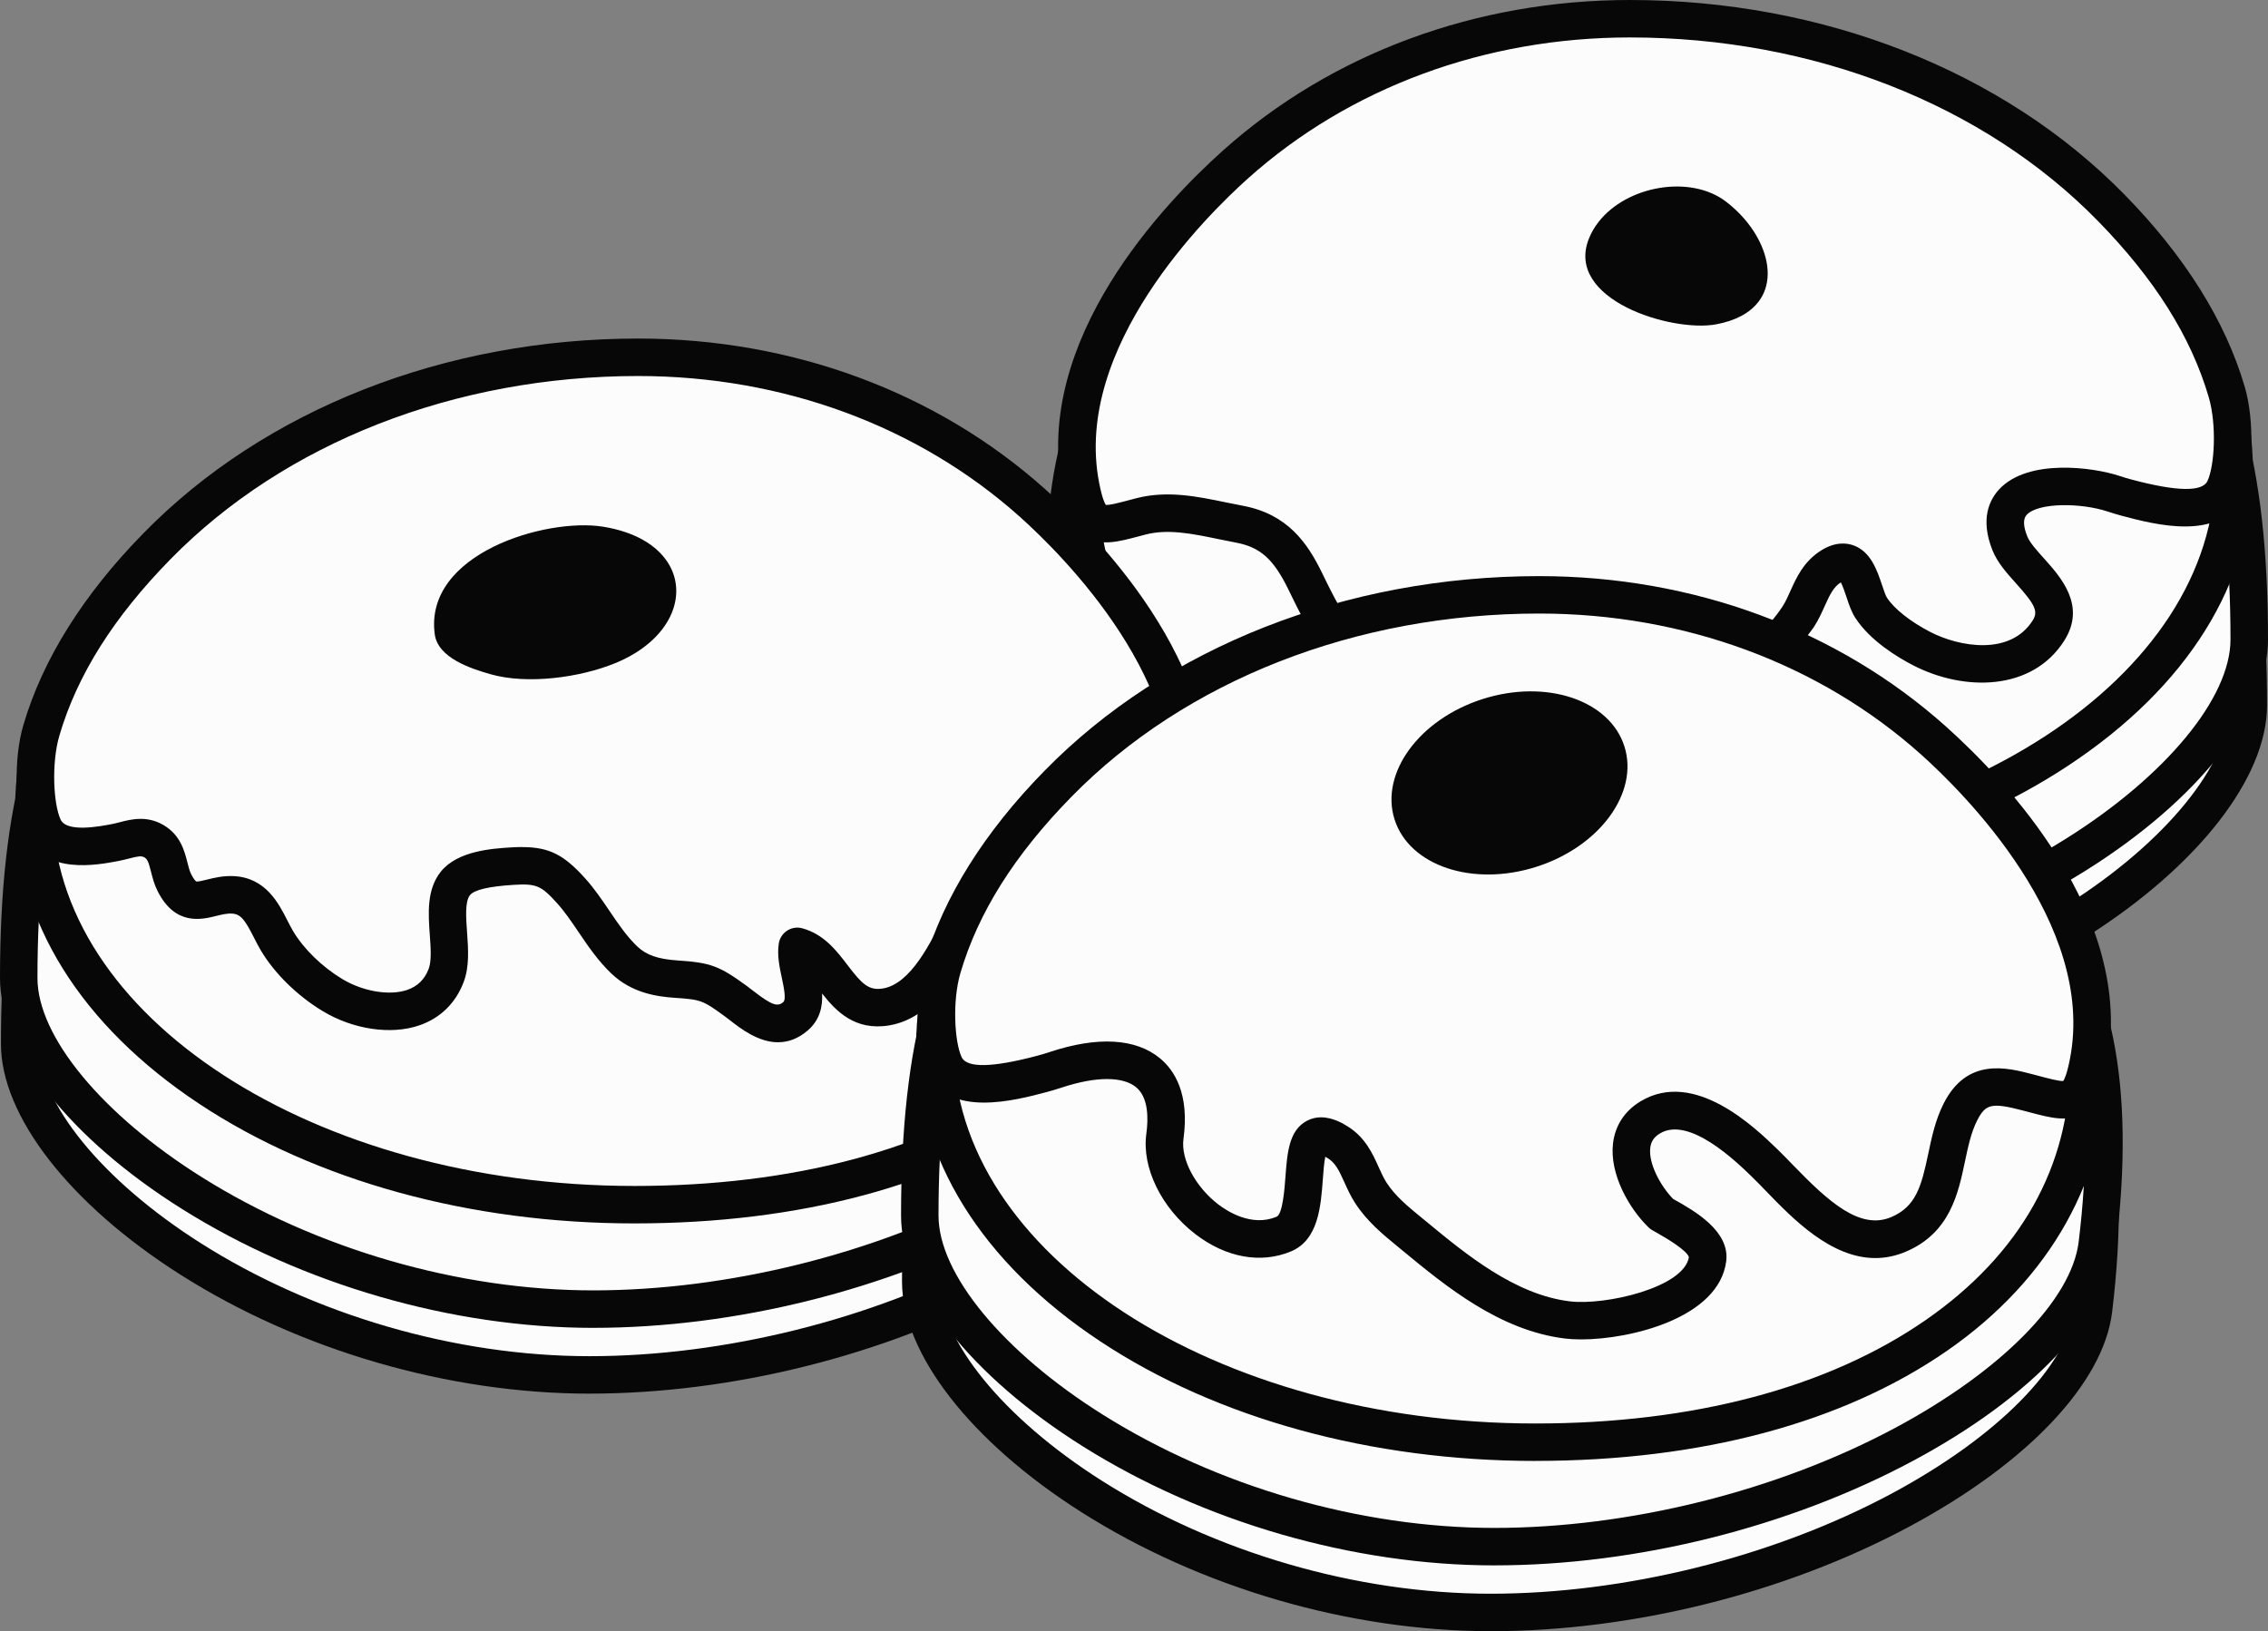 <svg id="_Слой_2" xmlns="http://www.w3.org/2000/svg" width="1080" height="776.82" viewBox="0 0 1080 776.82"><rect x="0" y="0" width="1080" height="776.82" fill="#808080" stroke="none"/><g id="Religion11_543594680"><g id="Religion11_543594680-2"><g><g><path d="M512.15 349.41c7.57 62.35 142.23 144.12 287.12 144.12s271.35-94.83 271.35-157.64c0-229.7-116.33-191.41-261.22-191.41s-326.53-36.03-297.25 204.92z" fill="#fcfcfc"/><path d="M799.27 502.46c-67.62.0-140.25-18.13-199.27-49.74-56.45-30.23-92.6-68.46-96.71-102.23h0c-9.37-77.09 1.67-131.68 33.74-166.89 48.96-53.75 136.85-51.32 221.84-48.97 16.76.46 34.09.94 50.54.94 18.62.0 36.8-.64 54.38-1.26 69.23-2.43 129.02-4.53 168.84 33.92 32.01 30.9 46.92 84.18 46.92 167.68.0 34.33-32.76 76.44-85.48 109.9-56.73 36.01-127.73 56.65-194.79 56.65zM706.7 151.51c-63.13.0-122.27 6.56-156.48 44.11-28.36 31.14-37.92 81.1-29.22 152.72h0c3.35 27.6 36.85 61.57 87.42 88.65 56.51 30.27 126.07 47.62 190.84 47.62s131.28-19.64 185.23-53.88c46.9-29.76 77.2-66.99 77.2-94.84.0-77.25-13.56-127.9-41.46-154.84-34.37-33.19-90.65-31.21-155.82-28.92-17.74.62-36.08 1.27-55.01 1.27-16.69.0-34.15-.48-51.03-.95-17.23-.48-34.61-.96-51.67-.96z" fill="#070707"/></g><g><path d="M510.35 318.09c7.57 62.35 142.23 144.12 287.12 144.12s273.61-94.83 273.61-157.63c0-229.7-118.58-191.41-263.47-191.41s-326.53-36.03-297.25 204.92z" fill="#fcfcfc"/><path d="M797.47 471.13c-67.62.0-140.25-18.13-199.27-49.74-56.45-30.24-92.61-68.45-96.71-102.23-9.37-77.09 1.67-131.68 33.74-166.89 48.96-53.75 136.84-51.32 221.84-48.97 16.76.46 34.09.94 50.53.94 18.59.0 36.79-.64 54.4-1.25 70.04-2.45 130.52-4.57 170.87 34.39 32.15 31.05 47.13 84.18 47.13 167.2.0 34.27-33.2 76.39-86.65 109.93C936 450.5 864.6 471.14 797.47 471.14zm-92.57-350.95c-63.13.0-122.28 6.56-156.48 44.11-28.36 31.14-37.92 81.1-29.22 152.72h0c3.35 27.6 36.85 61.57 87.42 88.65 56.51 30.27 126.07 47.62 190.84 47.62s131.81-19.65 186.39-53.9c47.56-29.84 78.29-67.06 78.29-94.81.0-76.79-13.63-127.28-41.68-154.36-34.9-33.7-91.87-31.7-157.85-29.39-17.76.62-36.12 1.26-55.02 1.26-16.69.0-34.15-.48-51.03-.95-17.23-.48-34.6-.96-51.67-.96z" fill="#070707"/></g><g><path d="M514.41 232.32c0 104.47 105.52 180.15 263.47 180.15s285.99-84.69 285.99-189.16S935.83 9.38 777.88 9.38 514.41 127.85 514.41 232.32z" fill="#fcfcfc"/><path d="M777.88 421.39c-78.73.0-146.52-18.15-196.05-52.49-49.23-34.13-76.34-82.64-76.34-136.58.0-27.07 6.86-55.69 19.83-82.76 12.98-27.09 32.18-52.82 55.54-74.43C632.9 26.97 702.87.45 777.88.45s150.19 24.75 207.72 69.68c55.41 43.28 87.2 99.11 87.2 153.18s-31.17 103.77-87.77 141.2c-55.46 36.68-129.03 56.88-207.15 56.88zm0-403.09c-70.51.0-136.18 24.83-184.91 69.92-43.61 40.35-69.64 94.22-69.64 144.1s23.74 90.77 68.67 121.92c46.53 32.26 110.81 49.31 185.88 49.31 152.78.0 277.07-80.85 277.07-180.24.0-48.53-29.28-99.23-80.33-139.11-54.41-42.5-124.27-65.9-196.73-65.9z" fill="#070707"/></g><g><path d="M514.6 231.47c4.27 22.11 9.65 19.45 28.52 14.5 15.53-4.07 31.43.76 46.99 3.65 16.41 3.05 24.31 12.58 31.46 27.25 7.18 14.76 18.23 38.45 36.58 41.44 22.18 3.61 24.76-24.1 42.19-28.86 1.63 10.4-7.95 25.67.83 33.27 10.37 8.97 21.3-1.97 28.43-7.17 8.94-6.52 18.31-16.4 28.99-19.45 11.34-3.23 24.8-1.57 35.23 4.16 9.17 5.04 18.13 23.44 29.73 22.72 9.77-.6 27.88-21.73 32.77-29.32 5.34-8.28 6.63-18.37 15.68-23.99 13.33-8.29 14.45 12.66 18.96 19.67 5.24 8.13 15.71 15.2 24.19 19.57 19.16 9.88 47.31 11.93 60.33-8.66 10.43-16.49-13.18-28.4-18.42-41.54-12.34-30.98 30.98-29.71 49.4-23.59 2.07.69 4.15 1.31 6.26 1.87 13.69 3.64 39.85 10.35 46.57-4.21 4.6-9.96 5.21-31.96 1.05-46.17-9.86-33.6-30.59-62.76-55.09-87.77-59.15-60.4-145.36-89.95-229.12-89.95-68.49.0-136.47 23.48-187.78 69.39-41.01 36.7-84.94 95.2-73.74 153.15z" fill="#fcfcfc"/><path d="M709.47 335.13c-4.57.0-9.38-1.53-14.14-5.66-5.78-5.01-7.08-11.39-6.8-17.57-6.52 8.33-15.57 17.87-31.82 15.22-22.42-3.65-34.55-28.61-42.58-45.13l-.59-1.21c-7.1-14.57-13.42-20.22-25.07-22.39-2.81-.52-5.63-1.11-8.36-1.67-12.31-2.55-23.94-4.95-34.73-2.12l-2.72.72c-10.26 2.73-18.37 4.88-25.55.37-6.54-4.1-9.24-11.98-11.28-22.54h0c-13.82-71.55 48.93-136.77 76.56-161.49C634.03 25.45 702.83.0 776.12.0c92.01.0 177.85 33.76 235.5 92.63 28.83 29.43 48.1 60.22 57.28 91.5 4.78 16.29 4.09 40.29-1.51 52.42-9.97 21.6-41.71 13.15-56.96 9.09-2.22-.59-4.5-1.27-6.77-2.03-12.72-4.22-33-4.34-38.54 1.53-1.8 1.91-1.72 5.37.24 10.29 1.18 2.96 4.61 6.77 7.92 10.46 8.07 8.97 20.26 22.53 9.74 39.15-15.32 24.22-47.8 24.28-71.97 11.82-7.27-3.74-20.51-11.67-27.6-22.67-1.82-2.82-2.96-6.22-4.16-9.82-.65-1.94-1.73-5.16-2.7-7.04-3.47 2.21-5.2 5.78-7.72 11.38-1.37 3.04-2.92 6.49-5.06 9.81-.21.32-22.5 32.33-39.73 33.39-11.45.68-19.73-8.49-26.35-15.88-2.84-3.16-6.05-6.74-8.22-7.93-8.51-4.68-19.43-5.98-28.49-3.4-5.96 1.7-12.22 6.85-18.28 11.82-2.58 2.12-5.24 4.3-7.91 6.25-.82.6-1.7 1.28-2.62 2-4.88 3.8-13.31 10.36-22.76 10.36zm-9.14-54.6c1.7.0 3.39.49 4.85 1.43 2.13 1.38 3.57 3.6 3.97 6.11.87 5.56-.31 11.09-1.45 16.44-.91 4.3-2.17 10.18-.69 11.46 2.61 2.26 5.15 1.8 14.27-5.29 1.08-.84 2.1-1.64 3.06-2.34 2.25-1.64 4.6-3.57 7.09-5.62 7.12-5.85 15.19-12.48 24.71-15.2 13.41-3.82 29.5-1.94 41.98 4.92 4.83 2.65 8.94 7.23 12.91 11.66 3.58 3.99 8.95 9.98 11.85 9.98.04.0.08.0.12.0 4.91-.83 19.85-15.99 25.82-25.25 1.41-2.19 2.56-4.74 3.78-7.45 2.82-6.28 6.34-14.1 14.69-19.29 6.64-4.13 11.99-3.57 15.3-2.38 8.27 2.98 11.25 11.85 13.64 18.98.69 2.06 1.64 4.88 2.24 5.83 3.48 5.4 11.25 11.56 20.77 16.47 13.71 7.07 37.99 11.44 48.7-5.5 2.71-4.28 1.3-7.42-7.93-17.68-4.36-4.85-8.88-9.87-11.23-15.79-5.92-14.87-1.45-24.05 3.35-29.14 13.68-14.5 44.41-10.45 57.15-6.23 1.93.64 3.86 1.22 5.74 1.72 21.56 5.74 33.73 5.97 36.17.68 3.41-7.38 4.43-26.83.59-39.91-8.46-28.85-25.77-56.33-52.9-84.04-54.32-55.46-135.5-87.27-222.75-87.27-68.89.0-133.47 23.84-181.83 67.12-19.78 17.7-83.35 80.47-70.93 144.81h0c1.46 7.58 2.72 9.99 3.22 10.7 1.9.16 7.2-1.25 11.51-2.4l2.77-.73c14.84-3.89 29.09-.94 42.88 1.91 2.77.57 5.38 1.11 8.01 1.6 21.46 3.99 30.88 17.8 37.85 32.12l.6 1.23c6.42 13.2 16.11 33.15 29.39 35.31 6.79 1.1 10-2.16 16.79-11.06 5.28-6.93 11.27-14.78 21.62-17.6.77-.21 1.56-.31 2.35-.31z" fill="#070707"/></g><path d="M761.18 105.74c-1.83 2.35-3.35 4.92-4.48 7.7-11.95 29.24 39.41 44.99 60.56 41.01 4.74-.89 8.72-2.27 12-4.02 21.22-11.36 13.2-38.68-7.34-54.4-16.95-12.98-47.25-7.65-60.74 9.71z" fill="#070707"/></g><g><g><path d="M567.85 510.65C560.28 573 425.62 654.77 280.73 654.77S9.38 559.95 9.38 497.14c0-229.7 116.33-191.41 261.22-191.41s326.53-36.03 297.25 204.92z" fill="#fcfcfc"/><path d="M280.73 663.7c-67.06.0-138.06-20.65-194.79-56.65C33.21 573.58.45 531.47.45 497.14c0-83.49 14.91-136.77 46.91-167.68 39.83-38.45 99.62-36.35 168.84-33.92 17.58.62 35.76 1.26 54.38 1.26 16.45.0 33.78-.48 50.54-.94 84.99-2.35 172.88-4.78 221.83 48.97 32.07 35.21 43.11 89.8 33.74 166.89-4.1 33.78-40.26 72-96.71 102.23-59.02 31.61-131.65 49.74-199.27 49.74zm-111.7-351.43c-45.13.0-83.39 5.06-109.26 30.03-27.9 26.94-41.46 77.58-41.46 154.84.0 27.85 30.3 65.07 77.2 94.84 53.95 34.24 121.46 53.88 185.23 53.88s134.33-17.36 190.84-47.62c50.57-27.08 84.07-61.06 87.42-88.65h0c8.7-71.63-.85-121.58-29.22-152.72-43.45-47.7-127.17-45.39-208.15-43.15-16.88.47-34.34.95-51.03.95-18.93.0-37.27-.64-55.01-1.27-16.13-.57-31.72-1.11-46.56-1.11z" fill="#070707"/></g><g><path d="M569.65 479.32c-7.57 62.35-142.23 144.12-287.12 144.12S8.92 528.62 8.92 465.81c0-229.7 118.59-191.41 263.47-191.41s326.53-36.03 297.25 204.92z" fill="#fcfcfc"/><path d="M282.53 632.37c-67.13.0-138.53-20.64-195.88-56.63C33.2 542.2.0 500.08.0 465.81c0-83.02 14.98-136.15 47.13-167.2 40.35-38.96 100.83-36.84 170.87-34.39 17.61.62 35.81 1.25 54.4 1.25 16.45.0 33.78-.48 50.53-.94 84.99-2.34 172.88-4.78 221.84 48.97 32.07 35.21 43.1 89.81 33.74 166.89h0c-4.1 33.78-40.26 72-96.71 102.23-59.02 31.61-131.65 49.74-199.27 49.74zm-112.16-351.43c-45.75.0-84.56 5.13-110.85 30.51-28.05 27.08-41.68 77.57-41.68 154.36.0 27.75 30.73 64.97 78.29 94.81 54.59 34.25 122.53 53.9 186.39 53.9s134.33-17.36 190.84-47.62c50.57-27.08 84.07-61.05 87.42-88.65h0c8.7-71.63-.85-121.58-29.22-152.72-43.45-47.7-127.18-45.39-208.15-43.15-16.88.47-34.33.95-51.03.95-18.9.0-37.27-.64-55.02-1.26-16.28-.57-32.01-1.12-47-1.12z" fill="#070707"/></g><g><path d="M565.59 393.55c0 104.47-105.53 180.15-263.47 180.15S16.12 489.02 16.12 384.55 144.17 170.61 302.12 170.61s263.47 118.47 263.47 222.94z" fill="#fcfcfc"/><path d="M302.12 582.63c-78.12.0-151.69-20.2-207.15-56.89C38.37 488.31 7.2 438.17 7.2 384.55s31.78-109.89 87.2-153.18c57.53-44.93 131.3-69.68 207.72-69.68s144.99 26.52 197.03 74.67c23.35 21.61 42.56 47.35 55.54 74.43 12.97 27.08 19.83 55.7 19.83 82.76.0 53.95-27.11 102.45-76.35 136.59-49.53 34.34-117.32 52.49-196.05 52.49zm0-403.09c-72.46.0-142.33 23.4-196.73 65.9-51.05 39.88-80.33 90.58-80.33 139.11.0 99.38 124.29 180.24 277.07 180.24 75.08.0 139.36-17.05 185.88-49.31 44.92-31.15 68.67-73.31 68.67-121.92s-26.03-103.75-69.64-144.1c-48.73-45.09-114.4-69.92-184.91-69.92z" fill="#070707"/></g><g><path d="M565.4 392.7c-4.27 22.11-9.65 19.45-28.52 14.5-15.52-4.07-31.43.76-46.99 3.65-16.41 3.05-24.31 12.58-31.46 27.25-7.18 14.76-18.23 38.45-36.58 41.44-22.18 3.61-24.76-24.1-42.19-28.86-1.63 10.4 7.95 25.67-.83 33.27-10.37 8.97-21.3-1.97-28.43-7.17-11.77-8.58-14.22-9.55-28.4-10.5-9.18-.61-17.77-2.52-24.66-9.06-10.28-9.77-16.22-22.88-25.53-33.18-9.15-10.12-14.02-12.42-27.83-11.57-8.16.5-21.8 1.53-27.16 8.23-8.29 10.37.39 31.24-4.39 43.82-8.46 22.27-36.67 19.91-54.14 9.35-10.24-6.19-20.34-15.63-26.44-25.87-5.33-8.95-8.46-21.17-20.9-21.85-11.91-.65-20.3 9.19-27.9-5.73-3.51-6.89-2.35-15.53-9.83-19.85-6.14-3.55-11.8-.61-18.3.63-10.49 2.01-28.55 5.11-34.22-7.18-4.59-9.96-5.21-31.96-1.05-46.17 9.86-33.6 30.59-62.76 55.09-87.77 59.15-60.4 145.36-89.95 229.12-89.95 68.49.0 136.47 23.48 187.78 69.39 41.01 36.7 84.94 95.2 73.74 153.15z" fill="#fcfcfc"/><path d="M370.53 496.37c-9.45.0-17.88-6.56-22.76-10.36-.92-.72-1.8-1.4-2.62-2-10.49-7.65-11.38-7.98-23.74-8.81-9.06-.6-20.69-2.46-30.21-11.5-6.42-6.1-11.13-13.07-15.69-19.8-3.39-5.02-6.6-9.75-10.31-13.86-7.54-8.34-9.86-9.31-20.67-8.64-11.74.72-18.71 2.37-20.74 4.9-2.44 3.05-1.88 10.81-1.38 17.66.58 8.03 1.18 16.34-1.63 23.75-3.81 10.04-11.11 17.16-21.1 20.6-13.45 4.64-31.51 1.97-46-6.78-12.17-7.36-22.92-17.9-29.49-28.94-1.23-2.07-2.31-4.19-3.35-6.25-4.26-8.39-6.24-11.03-10.37-11.26-2.43-.14-5 .5-7.71 1.17-6.73 1.66-19.25 4.75-27.65-11.76-1.66-3.26-2.48-6.49-3.2-9.35-1.15-4.55-1.71-6-3.14-6.82-1.41-.82-2.84-.62-7.35.55-1.44.37-3.07.79-4.8 1.12-10.55 2.02-35.25 6.74-44-12.21-5.6-12.13-6.29-36.13-1.51-52.42 9.18-31.28 28.45-62.07 57.28-91.5 57.65-58.87 143.48-92.63 235.5-92.63 73.29.0 142.09 25.45 193.73 71.67 27.62 24.72 90.38 89.94 76.55 161.49-2.04 10.56-4.74 18.43-11.28 22.54-7.19 4.51-15.29 2.35-25.55-.38l-2.72-.72c-10.79-2.83-22.42-.42-34.73 2.12-2.73.57-5.55 1.15-8.36 1.67-11.65 2.17-17.97 7.82-25.07 22.39l-.59 1.22c-8.03 16.51-20.15 41.47-42.57 45.12-16.26 2.65-25.3-6.89-31.82-15.22.29 6.18-1.01 12.56-6.79 17.57-4.76 4.12-9.57 5.65-14.14 5.65zm-121.86-92.96c12.81.0 19.85 3.69 29.77 14.66 4.56 5.04 8.27 10.53 11.86 15.83 4.21 6.22 8.18 12.1 13.2 16.86 4.31 4.09 9.84 6.01 19.1 6.63 15.8 1.05 19.82 2.54 33.07 12.19.96.7 1.99 1.5 3.06 2.34 9.11 7.09 11.66 7.55 14.27 5.29 1.48-1.28.22-7.16-.69-11.46-1.14-5.35-2.32-10.88-1.45-16.44.39-2.51 1.83-4.73 3.96-6.11 2.13-1.38 4.75-1.79 7.2-1.12 10.35 2.82 16.33 10.67 21.62 17.6 6.79 8.9 10 12.16 16.79 11.06 13.28-2.16 22.97-22.11 29.39-35.31l.6-1.23c6.98-14.32 16.39-28.13 37.85-32.12 2.63-.49 5.24-1.03 8.01-1.6 13.78-2.85 28.04-5.8 42.88-1.91l2.77.73c4.31 1.15 9.6 2.54 11.51 2.4.5-.71 1.76-3.12 3.22-10.7h0c12.43-64.34-51.15-127.1-70.93-144.81-48.36-43.28-112.94-67.12-181.83-67.12-87.24.0-168.43 31.81-222.74 87.27-27.14 27.7-44.44 55.19-52.9 84.04-3.84 13.09-2.82 32.54.59 39.91 2.9 6.28 18.55 3.29 24.45 2.16 1.18-.23 2.41-.54 3.71-.88 5.4-1.39 12.8-3.29 20.72 1.28 8.17 4.72 10.1 12.33 11.51 17.89.54 2.13 1.05 4.15 1.81 5.63 1.47 2.88 2.41 3.43 2.42 3.43.7.16 3.32-.47 5.05-.9 3.5-.87 7.86-1.94 12.97-1.66 15.05.83 21.22 12.97 25.3 21 .95 1.87 1.85 3.64 2.78 5.2 5.04 8.47 13.78 16.99 23.39 22.79 9.84 5.95 22.56 8.08 30.95 5.19 4.96-1.71 8.31-5 10.23-10.07 1.41-3.72.96-10.03.52-16.13-.73-10.12-1.56-21.58 5.24-30.1 7.99-9.99 24.64-11.02 33.58-11.57 1.85-.11 3.59-.17 5.23-.17z" fill="#070707"/></g><path d="M317.83 267.61c10.25 15.57 1.67 37.32-24.85 48.2-16.68 6.84-41.78 10.33-59.51 5.25-9.32-2.67-24.91-7.75-26.44-18.95-5.24-38.54 53.08-55.64 80.13-51.28 15.23 2.45 25.41 8.8 30.66 16.78z" fill="#070707"/></g><g><g><path d="M996.92 623.77c-7.57 62.35-142.23 144.12-287.12 144.12s-271.35-94.83-271.35-157.64c0-229.7 116.33-191.41 261.22-191.41s326.53-36.03 297.25 204.92z" fill="#fcfcfc"/><path d="M709.8 776.82c-67.06.0-138.06-20.65-194.79-56.65-52.73-33.46-85.48-75.58-85.48-109.9.0-83.49 14.91-136.77 46.91-167.67 39.83-38.45 99.61-36.35 168.84-33.92 17.58.62 35.76 1.26 54.38 1.26 16.45.0 33.78-.48 50.54-.94 85-2.35 172.88-4.78 221.83 48.97 32.07 35.21 43.1 89.81 33.74 166.89h0c-4.1 33.78-40.26 72-96.71 102.23-59.02 31.61-131.65 49.74-199.27 49.74zm-111.7-351.43c-45.13.0-83.4 5.06-109.26 30.03-27.9 26.94-41.46 77.58-41.46 154.84.0 27.85 30.3 65.07 77.2 94.84 53.95 34.24 121.46 53.88 185.23 53.88s134.33-17.36 190.84-47.62c50.57-27.08 84.07-61.06 87.42-88.65h0c8.7-71.63-.85-121.58-29.22-152.72-43.45-47.7-127.18-45.39-208.15-43.15-16.88.47-34.34.95-51.03.95-18.93.0-37.27-.64-55.01-1.27-16.13-.57-31.72-1.11-46.56-1.11z" fill="#070707"/></g><g><path d="M998.72 592.45c-7.57 62.35-142.23 144.12-287.12 144.12s-273.61-94.83-273.61-157.64c0-229.7 118.58-191.41 263.47-191.41s326.53-36.03 297.25 204.92z" fill="#fcfcfc"/><path d="M711.6 745.49c-67.13.0-138.53-20.64-195.88-56.63-53.45-33.54-86.65-75.66-86.65-109.93.0-83.02 14.98-136.15 47.13-167.2 40.35-38.96 100.83-36.84 170.87-34.39 17.61.62 35.81 1.25 54.4 1.25 16.45.0 33.78-.48 50.54-.94 85-2.35 172.88-4.78 221.84 48.97 32.07 35.21 43.11 89.8 33.74 166.89-4.1 33.78-40.26 72-96.71 102.23-59.02 31.61-131.65 49.74-199.27 49.74zM599.44 394.06c-45.75.0-84.56 5.13-110.85 30.51-28.05 27.08-41.68 77.57-41.68 154.36.0 27.75 30.73 64.97 78.29 94.81 54.59 34.25 122.53 53.9 186.39 53.9s134.33-17.36 190.84-47.62c50.57-27.08 84.07-61.06 87.42-88.65h0c8.7-71.63-.86-121.58-29.22-152.72-43.45-47.7-127.18-45.39-208.15-43.15-16.88.47-34.34.95-51.03.95-18.9.0-37.27-.64-55.03-1.26-16.28-.57-32.01-1.12-47-1.12z" fill="#070707"/></g><g><path d="M994.66 506.68c0 104.47-105.53 180.15-263.47 180.15s-285.99-84.69-285.99-189.16 128.04-213.93 285.99-213.93 263.47 118.47 263.47 222.94z" fill="#fcfcfc"/><path d="M731.18 695.75c-78.12.0-151.69-20.2-207.15-56.89-56.6-37.43-87.77-87.58-87.77-141.2s31.78-109.89 87.2-153.18c57.53-44.93 131.3-69.68 207.72-69.68s144.99 26.52 197.03 74.67c23.35 21.61 42.56 47.35 55.54 74.43 12.97 27.08 19.83 55.7 19.83 82.76.0 53.94-27.11 102.45-76.35 136.58-49.53 34.34-117.32 52.49-196.05 52.49zm0-403.09c-72.46.0-142.33 23.4-196.73 65.9-51.05 39.88-80.33 90.58-80.33 139.11.0 99.38 124.29 180.24 277.07 180.24 75.08.0 139.36-17.05 185.88-49.31 44.92-31.15 68.67-73.3 68.67-121.92s-26.03-103.75-69.64-144.1c-48.73-45.09-114.4-69.92-184.91-69.92z" fill="#070707"/></g><g><path d="M994.47 505.83c-4.27 22.12-9.66 19.45-28.54 14.5-13.93-3.65-24.78-5.86-32.43 9.27-10.11 19.98-4.29 47.51-29.35 58.22-25.45 10.88-48.17-18.78-63.92-34.02-12.1-11.71-35.62-32.8-54.25-21.75-17.91 10.63-5.98 35.17 5.25 46.08 5.92 3.42 23.08 12.08 21.89 21.41-2.93 22.83-48.29 31.32-66.74 29.07-28.07-3.42-51.73-22.51-72.81-39.92-7.68-6.34-15.41-12.27-20.82-20.64-5.34-8.28-6.63-18.38-15.68-24-25.56-15.87-7.87 36.2-25.76 43.67-27.42 11.44-59.98-21.87-56.6-46.52 4.84-35.27-20.16-42.29-52.09-31.69-2.07.69-4.15 1.31-6.26 1.87-13.69 3.64-39.85 10.35-46.57-4.21-4.6-9.96-5.21-31.96-1.05-46.17 9.86-33.6 30.59-62.76 55.09-87.77 59.15-60.4 145.36-89.95 229.12-89.95 68.49.0 136.47 23.48 187.78 69.39 41.01 36.7 84.94 95.2 73.74 153.15z" fill="#fcfcfc"/><path d="M752.81 637.87c-2.77.0-5.3-.14-7.51-.41-31.28-3.81-56.86-24.93-77.41-41.89l-2.16-1.78c-7.29-5.97-14.82-12.15-20.47-20.91-2.14-3.32-3.69-6.76-5.06-9.8-2.55-5.66-4.29-9.25-7.84-11.45-.48-.3-.9-.54-1.27-.74-.6 2.89-.94 7.51-1.18 10.86-.95 12.82-2.12 28.77-15.16 34.21-14.36 5.99-30.96 2.98-45.55-8.25-16.16-12.44-25.54-31.62-23.33-47.72 1.02-7.44 1.01-17.33-4.84-22.19-6.36-5.29-19.34-5.22-35.6.18-2.27.75-4.54 1.43-6.77 2.03-15.25 4.06-46.99 12.51-56.96-9.09-5.6-12.12-6.29-36.13-1.51-52.42 9.18-31.28 28.45-62.07 57.28-91.5 57.65-58.87 143.49-92.63 235.5-92.63 73.29.0 142.09 25.45 193.73 71.67 27.62 24.72 90.38 89.94 76.55 161.49h0c-2.04 10.56-4.74 18.43-11.28 22.54-7.19 4.5-15.29 2.35-25.55-.38l-2.73-.72c-15.23-3.99-18.13-3.38-22.21 4.67-2.88 5.69-4.31 12.48-5.82 19.67-3.17 15.06-7.11 33.8-27.99 42.73-5.03 2.15-9.93 3.09-14.67 3.09-21.17.0-39.26-18.69-52.02-31.88-2.47-2.55-4.8-4.96-6.94-7.03-7.33-7.1-29.63-28.71-43.49-20.49-2.9 1.72-4.35 3.85-4.71 6.9-.88 7.45 4.73 17.98 10.88 24.34.24.14.49.28.75.42 9.22 5.18 26.38 14.82 24.53 29.29-3.44 26.86-45.27 37.2-69.17 37.2zm-123.73-105.76c5.7.0 10.69 3.1 12.7 4.35 8.36 5.19 11.87 13.01 14.7 19.3 1.22 2.71 2.37 5.26 3.78 7.45 4.13 6.41 10.28 11.45 16.79 16.78l2.21 1.81c18.76 15.49 42.11 34.76 68.21 37.94 16.98 2.07 54.47-6.57 56.77-21.08-1.09-3.22-10.16-8.71-15.53-11.72-.73-.41-1.38-.77-1.94-1.1-.64-.37-1.22-.81-1.75-1.32-9.35-9.08-18.64-25.47-16.92-40 1.02-8.62 5.63-15.59 13.33-20.16 25.58-15.17 54.22 12.57 65.01 23.01 2.35 2.27 4.78 4.78 7.35 7.44 16.78 17.34 31.9 31.18 46.85 24.79 11.74-5.02 14.31-14.66 17.54-29.99 1.68-8 3.42-16.27 7.36-24.06 11.2-22.13 30.13-17.16 42.66-13.87l2.79.74c4.31 1.14 9.59 2.54 11.51 2.4.5-.71 1.75-3.12 3.22-10.7 12.43-64.34-51.15-127.1-70.93-144.81-48.36-43.28-112.94-67.12-181.83-67.12-87.24.0-168.43 31.81-222.75 87.27-27.14 27.71-44.44 55.2-52.9 84.04-3.84 13.09-2.82 32.54.59 39.91 2.44 5.3 14.61 5.07 36.17-.67 1.89-.5 3.82-1.08 5.74-1.72 22.89-7.6 41.09-6.55 52.63 3.03 6.71 5.57 14.08 16.75 11.12 38.34-1.33 9.66 5.63 22.76 16.53 31.15 4.44 3.41 16.03 10.83 27.79 5.92 2.92-1.22 3.81-13.27 4.24-19.05.85-11.46 1.65-22.29 10.43-26.76 2.2-1.12 4.42-1.55 6.54-1.55zm365.4-26.29h0z" fill="#070707"/></g><path d="M773.53 355.46c7.02 22.08-11.8 47.76-42.02 57.37-30.23 9.61-60.42-.5-67.43-22.58-7.02-22.08 11.8-47.76 42.02-57.37 30.23-9.61 60.42.5 67.43 22.58z" fill="#070707"/></g></g></g></svg>